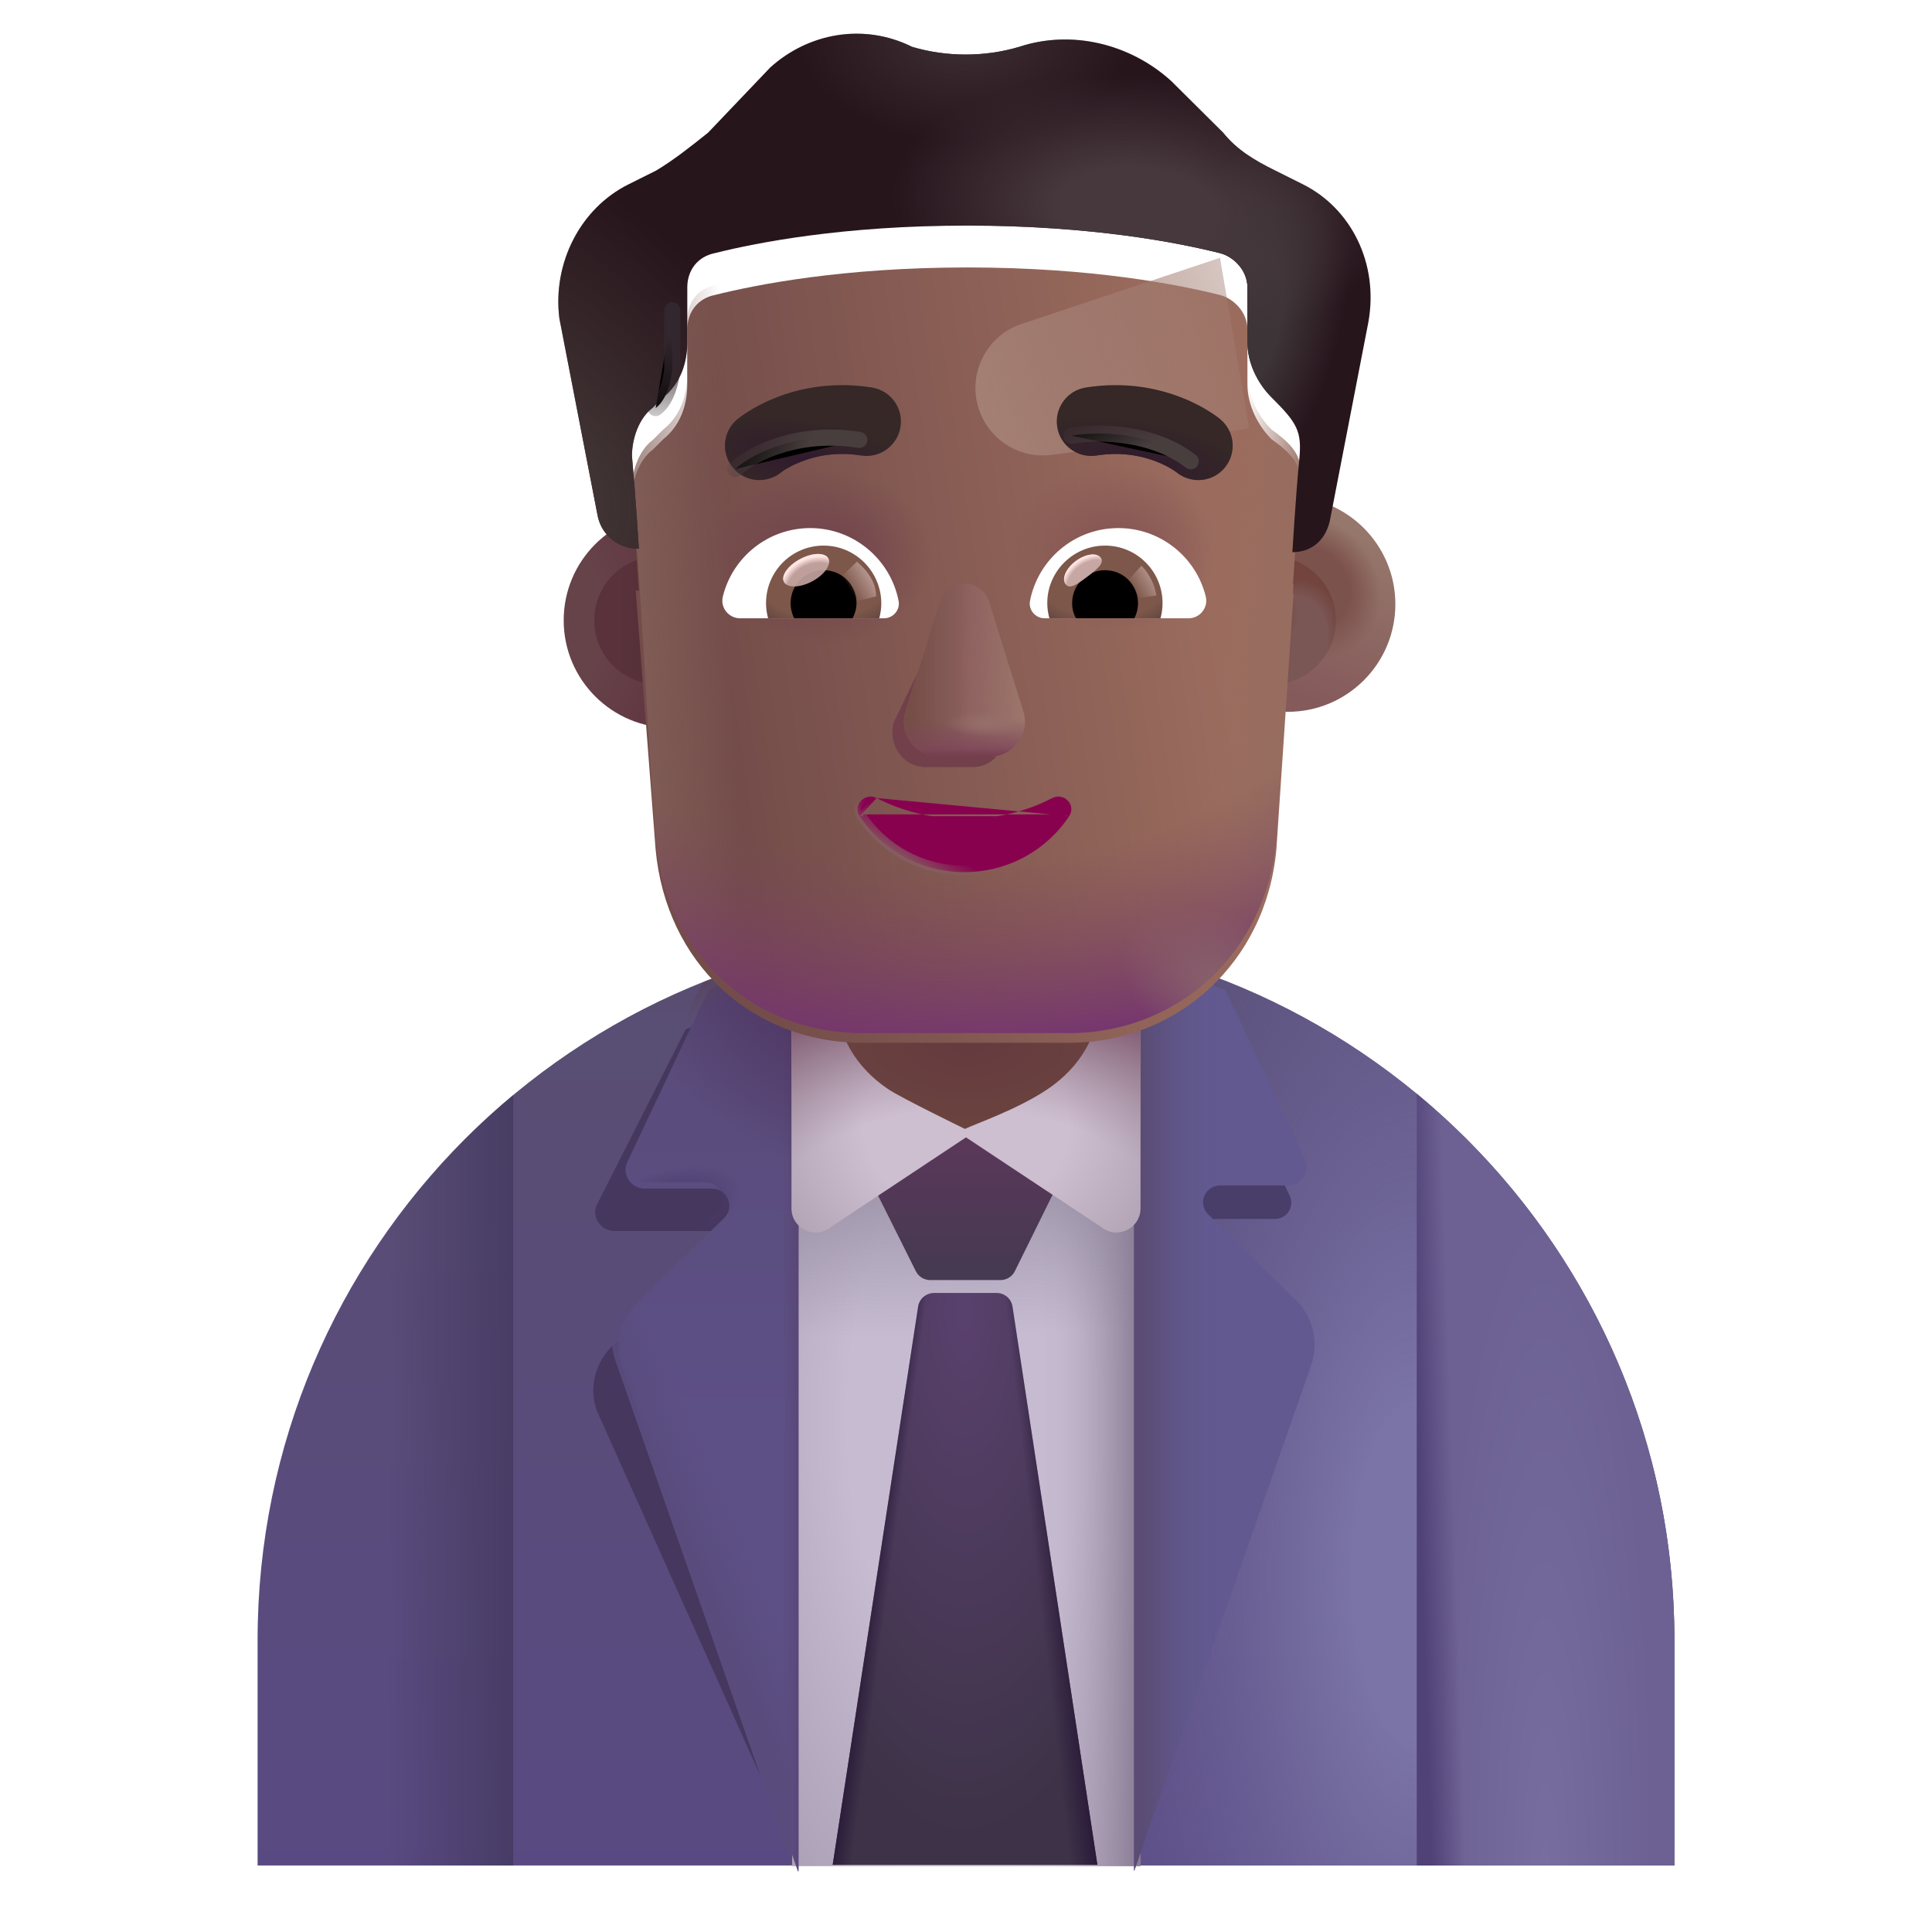 <svg viewBox="1 1 30 30" xmlns="http://www.w3.org/2000/svg">
<path d="M16 15.467C9.92 15.467 5 20.387 5 26.467V29.967H27V26.467C27 20.397 22.07 15.467 16 15.467Z" fill="url(#paint0_linear_4002_2098)"/>
<path d="M16 15.467C9.92 15.467 5 20.387 5 26.467V29.967H27V26.467C27 20.397 22.07 15.467 16 15.467Z" fill="url(#paint1_radial_4002_2098)"/>
<g filter="url(#filter0_f_4002_2098)">
<path d="M13.419 16.816C12.906 16.816 12.123 16.787 11.649 16.982L10.269 19.706C10.179 19.896 10.329 20.116 10.539 20.116H12.089C12.329 20.116 12.439 20.406 12.279 20.566L10.499 21.909C10.239 22.169 10.139 22.559 10.269 22.909L13.181 29.409L14.768 28.293L13.429 16.816H13.419Z" fill="#46375F"/>
</g>
<g filter="url(#filter1_f_4002_2098)">
<path d="M20.904 21.148L19.715 20.32C19.567 20.172 19.672 19.927 19.881 19.927H20.8C20.983 19.927 21.106 19.735 21.027 19.569L19.951 17.278C19.742 17.191 19.523 17.112 19.305 17.042H18.71V28.904L21.114 22.032C21.219 21.717 21.14 21.376 20.904 21.148Z" fill="#493E6A"/>
</g>
<path d="M18.71 16.087H13.29V29.977H18.71V16.087Z" fill="url(#paint2_radial_4002_2098)"/>
<path d="M18.71 16.087H13.29V29.977H18.71V16.087Z" fill="url(#paint3_linear_4002_2098)"/>
<path d="M18.71 16.087H13.29V29.977H18.71V16.087Z" fill="url(#paint4_linear_4002_2098)"/>
<path d="M23 17.985V29.967H27V26.467C27 23.055 25.442 20.003 23 17.985Z" fill="url(#paint5_radial_4002_2098)"/>
<path d="M23 17.985V29.967H27V26.467C27 23.055 25.442 20.003 23 17.985Z" fill="url(#paint6_linear_4002_2098)"/>
<g filter="url(#filter2_i_4002_2098)">
<path d="M13.29 16.057H12.44C12.26 16.117 12.08 16.187 11.91 16.257L10.64 18.947C10.55 19.137 10.7 19.357 10.91 19.357H11.96C12.2 19.357 12.31 19.647 12.15 19.807L10.79 21.137C10.53 21.397 10.43 21.787 10.56 22.137L13.29 29.957H13.3V16.057H13.29Z" fill="url(#paint7_linear_4002_2098)"/>
<path d="M13.29 16.057H12.44C12.26 16.117 12.08 16.187 11.91 16.257L10.64 18.947C10.55 19.137 10.7 19.357 10.91 19.357H11.96C12.2 19.357 12.31 19.647 12.15 19.807L10.79 21.137C10.53 21.397 10.43 21.787 10.56 22.137L13.29 29.957H13.3V16.057H13.29Z" fill="url(#paint8_linear_4002_2098)"/>
<path d="M13.29 16.057H12.44C12.26 16.117 12.08 16.187 11.91 16.257L10.64 18.947C10.55 19.137 10.7 19.357 10.91 19.357H11.96C12.2 19.357 12.31 19.647 12.15 19.807L10.79 21.137C10.53 21.397 10.43 21.787 10.56 22.137L13.29 29.957H13.3V16.057H13.29Z" fill="url(#paint9_radial_4002_2098)"/>
</g>
<path d="M13.29 16.057H12.44C12.26 16.117 12.08 16.187 11.91 16.257L10.64 18.947C10.55 19.137 10.7 19.357 10.91 19.357H11.96C12.2 19.357 12.31 19.647 12.15 19.807L10.79 21.137C10.53 21.397 10.43 21.787 10.56 22.137L13.29 29.957H13.3V16.057H13.29Z" fill="url(#paint10_linear_4002_2098)"/>
<path d="M13.29 16.057H12.44C12.26 16.117 12.08 16.187 11.91 16.257L10.64 18.947C10.55 19.137 10.7 19.357 10.91 19.357H11.96C12.2 19.357 12.31 19.647 12.15 19.807L10.79 21.137C10.53 21.397 10.43 21.787 10.56 22.137L13.29 29.957H13.3V16.057H13.29Z" fill="url(#paint11_radial_4002_2098)"/>
<path d="M13.29 16.057H12.44C12.26 16.117 12.08 16.187 11.91 16.257L10.64 18.947C10.55 19.137 10.7 19.357 10.91 19.357H11.96C12.2 19.357 12.31 19.647 12.15 19.807L10.79 21.137C10.53 21.397 10.43 21.787 10.56 22.137L13.29 29.957H13.3V16.057H13.29Z" fill="url(#paint12_linear_4002_2098)"/>
<g filter="url(#filter3_ii_4002_2098)">
<path d="M16.012 18.294L14.656 19.569C14.608 19.615 14.595 19.686 14.625 19.746L15.221 20.939C15.263 21.024 15.35 21.077 15.445 21.077H16.535C16.63 21.077 16.717 21.023 16.759 20.938L17.358 19.725C17.387 19.666 17.375 19.596 17.327 19.55L16.012 18.294Z" fill="url(#paint13_linear_4002_2098)"/>
</g>
<g filter="url(#filter4_i_4002_2098)">
<path d="M21.22 21.087L19.86 19.757C19.69 19.587 19.81 19.307 20.05 19.307H21.1C21.31 19.307 21.45 19.087 21.36 18.897L20.13 16.277C19.89 16.177 19.64 16.087 19.39 16.007H18.71V29.957L21.46 22.097C21.58 21.737 21.49 21.347 21.22 21.087Z" fill="#615990"/>
<path d="M21.22 21.087L19.86 19.757C19.69 19.587 19.81 19.307 20.05 19.307H21.1C21.31 19.307 21.45 19.087 21.36 18.897L20.13 16.277C19.89 16.177 19.64 16.087 19.39 16.007H18.71V29.957L21.46 22.097C21.58 21.737 21.49 21.347 21.22 21.087Z" fill="url(#paint14_linear_4002_2098)"/>
</g>
<path d="M16 15.024H13.29V19.764C13.29 20.074 13.65 20.254 13.9 20.054L16 18.661L18.1 20.054C18.35 20.254 18.71 20.074 18.71 19.764V15.024H16Z" fill="url(#paint15_radial_4002_2098)"/>
<path d="M16 15.024H13.29V19.764C13.29 20.074 13.65 20.254 13.9 20.054L16 18.661L18.1 20.054C18.35 20.254 18.71 20.074 18.71 19.764V15.024H16Z" fill="url(#paint16_radial_4002_2098)"/>
<path d="M7.032 29.967H8.97V18.003C7.187 19.485 5.881 21.52 5.314 23.846C5.11 24.689 5.005 25.571 5.01 26.477L5.03 29.967H7.032Z" fill="url(#paint17_linear_4002_2098)"/>
<path d="M15.505 21.077C15.381 21.077 15.276 21.167 15.257 21.289L13.93 29.957H18.04L16.722 21.29C16.704 21.167 16.599 21.077 16.475 21.077H15.505Z" fill="url(#paint18_radial_4002_2098)"/>
<path d="M15.505 21.077C15.381 21.077 15.276 21.167 15.257 21.289L13.93 29.957H18.04L16.722 21.29C16.704 21.167 16.599 21.077 16.475 21.077H15.505Z" fill="url(#paint19_linear_4002_2098)"/>
<path d="M15.505 21.077C15.381 21.077 15.276 21.167 15.257 21.289L13.93 29.957H18.04L16.722 21.29C16.704 21.167 16.599 21.077 16.475 21.077H15.505Z" fill="url(#paint20_linear_4002_2098)"/>
<path d="M14.045 16.857C14.066 17.07 14.25 17.548 14.791 17.912C15.005 18.055 16.004 18.54 15.984 18.53C16.14 18.452 16.791 18.232 17.268 17.912C17.809 17.548 17.993 17.07 18.014 16.857L16.029 15.904L14.045 16.857Z" fill="url(#paint21_radial_4002_2098)"/>
<g filter="url(#filter5_i_4002_2098)">
<circle cx="11.224" cy="10.632" r="1.671" fill="url(#paint22_radial_4002_2098)"/>
</g>
<g filter="url(#filter6_f_4002_2098)">
<circle cx="11.224" cy="10.632" r="0.996" fill="url(#paint23_linear_4002_2098)"/>
</g>
<g filter="url(#filter7_i_4002_2098)">
<circle cx="20.746" cy="10.632" r="1.671" fill="url(#paint24_linear_4002_2098)"/>
<circle cx="20.746" cy="10.632" r="1.671" fill="url(#paint25_radial_4002_2098)"/>
</g>
<g filter="url(#filter8_f_4002_2098)">
<circle cx="20.746" cy="10.632" r="0.996" fill="#7A5654"/>
<circle cx="20.746" cy="10.632" r="0.996" fill="url(#paint26_radial_4002_2098)"/>
<circle cx="20.746" cy="10.632" r="0.996" fill="url(#paint27_radial_4002_2098)"/>
</g>
<g filter="url(#filter9_i_4002_2098)">
<path d="M10.872 10.019C10.888 10.02 10.904 10.021 10.921 10.021C10.921 10.021 10.867 9.167 10.813 8.579C10.813 8.312 10.921 7.992 11.136 7.832L11.297 7.672C11.565 7.458 11.672 7.138 11.672 6.818V5.963C11.672 5.697 11.834 5.483 12.102 5.43C12.746 5.269 14.088 5.003 16.021 5.003C17.954 5.003 19.296 5.269 19.941 5.43C20.155 5.483 20.37 5.697 20.37 5.963V6.818C20.37 7.138 20.531 7.458 20.746 7.672C21.249 8.024 21.217 8.218 21.176 8.633C21.122 9.167 21.068 10.074 21.068 10.074C21.074 10.074 21.08 10.074 21.086 10.074L20.82 14.036C20.66 15.807 19.267 17.042 17.607 17.042H14.393C12.68 17.042 11.341 15.807 11.18 14.036L10.872 10.019Z" fill="url(#paint28_linear_4002_2098)"/>
<path d="M10.872 10.019C10.888 10.02 10.904 10.021 10.921 10.021C10.921 10.021 10.867 9.167 10.813 8.579C10.813 8.312 10.921 7.992 11.136 7.832L11.297 7.672C11.565 7.458 11.672 7.138 11.672 6.818V5.963C11.672 5.697 11.834 5.483 12.102 5.43C12.746 5.269 14.088 5.003 16.021 5.003C17.954 5.003 19.296 5.269 19.941 5.43C20.155 5.483 20.37 5.697 20.37 5.963V6.818C20.37 7.138 20.531 7.458 20.746 7.672C21.249 8.024 21.217 8.218 21.176 8.633C21.122 9.167 21.068 10.074 21.068 10.074C21.074 10.074 21.08 10.074 21.086 10.074L20.82 14.036C20.66 15.807 19.267 17.042 17.607 17.042H14.393C12.68 17.042 11.341 15.807 11.18 14.036L10.872 10.019Z" fill="url(#paint29_radial_4002_2098)"/>
<path d="M10.872 10.019C10.888 10.02 10.904 10.021 10.921 10.021C10.921 10.021 10.867 9.167 10.813 8.579C10.813 8.312 10.921 7.992 11.136 7.832L11.297 7.672C11.565 7.458 11.672 7.138 11.672 6.818V5.963C11.672 5.697 11.834 5.483 12.102 5.43C12.746 5.269 14.088 5.003 16.021 5.003C17.954 5.003 19.296 5.269 19.941 5.43C20.155 5.483 20.37 5.697 20.37 5.963V6.818C20.37 7.138 20.531 7.458 20.746 7.672C21.249 8.024 21.217 8.218 21.176 8.633C21.122 9.167 21.068 10.074 21.068 10.074C21.074 10.074 21.08 10.074 21.086 10.074L20.82 14.036C20.66 15.807 19.267 17.042 17.607 17.042H14.393C12.68 17.042 11.341 15.807 11.18 14.036L10.872 10.019Z" fill="url(#paint30_radial_4002_2098)"/>
</g>
<path d="M10.813 8.579C10.813 8.312 10.921 7.992 11.136 7.832L11.297 7.672C11.565 7.458 11.672 7.138 11.672 6.818V5.963C11.672 5.697 11.834 5.483 12.102 5.43C12.746 5.269 14.088 5.003 16.021 5.003C17.954 5.003 19.296 5.269 19.941 5.43C20.155 5.483 20.37 5.697 20.37 5.963V6.818C20.37 7.138 20.531 7.458 20.746 7.672C21.249 8.024 21.217 8.218 21.176 8.633C21.122 9.167 21.068 10.074 21.068 10.074C21.074 10.074 21.08 10.074 21.086 10.074L20.82 14.036C20.66 15.807 19.267 17.042 17.607 17.042H14.393C12.68 17.042 11.341 15.807 11.18 14.036C11.04 12.218 10.979 10.394 10.813 8.579Z" fill="url(#paint31_linear_4002_2098)"/>
<path d="M10.813 8.579C10.813 8.312 10.921 7.992 11.136 7.832L11.297 7.672C11.565 7.458 11.672 7.138 11.672 6.818V5.963C11.672 5.697 11.834 5.483 12.102 5.43C12.746 5.269 14.088 5.003 16.021 5.003C17.954 5.003 19.296 5.269 19.941 5.43C20.155 5.483 20.37 5.697 20.37 5.963V6.818C20.37 7.138 20.531 7.458 20.746 7.672C21.249 8.024 21.217 8.218 21.176 8.633C21.122 9.167 21.068 10.074 21.068 10.074C21.074 10.074 21.08 10.074 21.086 10.074L20.82 14.036C20.66 15.807 19.267 17.042 17.607 17.042H14.393C12.68 17.042 11.341 15.807 11.18 14.036C11.04 12.218 10.979 10.394 10.813 8.579Z" fill="url(#paint32_linear_4002_2098)"/>
<path d="M10.813 8.579C10.813 8.312 10.921 7.992 11.136 7.832L11.297 7.672C11.565 7.458 11.672 7.138 11.672 6.818V5.963C11.672 5.697 11.834 5.483 12.102 5.43C12.746 5.269 14.088 5.003 16.021 5.003C17.954 5.003 19.296 5.269 19.941 5.43C20.155 5.483 20.37 5.697 20.37 5.963V6.818C20.37 7.138 20.531 7.458 20.746 7.672C21.249 8.024 21.217 8.218 21.176 8.633C21.122 9.167 21.068 10.074 21.068 10.074C21.074 10.074 21.08 10.074 21.086 10.074L20.82 14.036C20.66 15.807 19.267 17.042 17.607 17.042H14.393C12.68 17.042 11.341 15.807 11.18 14.036C11.04 12.218 10.979 10.394 10.813 8.579Z" fill="url(#paint33_radial_4002_2098)"/>
<path d="M10.813 8.579C10.813 8.312 10.921 7.992 11.136 7.832L11.297 7.672C11.565 7.458 11.672 7.138 11.672 6.818V5.963C11.672 5.697 11.834 5.483 12.102 5.43C12.746 5.269 14.088 5.003 16.021 5.003C17.954 5.003 19.296 5.269 19.941 5.43C20.155 5.483 20.37 5.697 20.37 5.963V6.818C20.37 7.138 20.531 7.458 20.746 7.672C21.249 8.024 21.217 8.218 21.176 8.633C21.122 9.167 21.068 10.074 21.068 10.074C21.074 10.074 21.08 10.074 21.086 10.074L20.82 14.036C20.66 15.807 19.267 17.042 17.607 17.042H14.393C12.68 17.042 11.341 15.807 11.18 14.036C11.04 12.218 10.979 10.394 10.813 8.579Z" fill="url(#paint34_radial_4002_2098)"/>
<g filter="url(#filter10_f_4002_2098)">
<path d="M19.944 5.003L16.863 6.03C16.339 6.204 16.04 6.757 16.181 7.291C16.316 7.802 16.81 8.133 17.334 8.063L20.396 7.653L19.944 5.003Z" fill="url(#paint35_linear_4002_2098)"/>
</g>
<g filter="url(#filter11_i_4002_2098)">
<path d="M20.8 4.148L21.229 4.362C21.981 4.736 22.41 5.59 22.249 6.497L21.659 9.54C21.606 9.855 21.398 10.066 21.086 10.074C21.08 10.074 21.074 10.074 21.068 10.074C21.068 10.074 21.122 9.167 21.175 8.633C21.219 8.199 21.143 8.067 20.746 7.672C20.531 7.458 20.37 7.138 20.37 6.818V5.963C20.37 5.697 20.155 5.483 19.941 5.43C19.296 5.269 17.954 5.003 16.021 5.003C14.088 5.003 12.746 5.269 12.102 5.43C11.833 5.483 11.672 5.697 11.672 5.963V6.818C11.672 7.138 11.565 7.458 11.296 7.672L11.135 7.832C10.921 7.992 10.813 8.312 10.813 8.579C10.867 9.167 10.921 10.021 10.921 10.021C10.904 10.021 10.888 10.02 10.871 10.019C10.572 9.999 10.327 9.791 10.276 9.487L9.686 6.444C9.578 5.59 10.008 4.736 10.76 4.362L11.189 4.148C11.457 3.988 11.726 3.775 11.994 3.561L12.961 2.547C13.552 2.013 14.411 1.853 15.162 2.227C15.699 2.387 16.29 2.387 16.827 2.227C17.632 1.96 18.545 2.173 19.189 2.76L19.994 3.561C20.209 3.828 20.477 3.988 20.8 4.148Z" fill="#27151C"/>
<path d="M20.8 4.148L21.229 4.362C21.981 4.736 22.41 5.59 22.249 6.497L21.659 9.54C21.606 9.855 21.398 10.066 21.086 10.074C21.08 10.074 21.074 10.074 21.068 10.074C21.068 10.074 21.122 9.167 21.175 8.633C21.219 8.199 21.143 8.067 20.746 7.672C20.531 7.458 20.37 7.138 20.37 6.818V5.963C20.37 5.697 20.155 5.483 19.941 5.43C19.296 5.269 17.954 5.003 16.021 5.003C14.088 5.003 12.746 5.269 12.102 5.43C11.833 5.483 11.672 5.697 11.672 5.963V6.818C11.672 7.138 11.565 7.458 11.296 7.672L11.135 7.832C10.921 7.992 10.813 8.312 10.813 8.579C10.867 9.167 10.921 10.021 10.921 10.021C10.904 10.021 10.888 10.02 10.871 10.019C10.572 9.999 10.327 9.791 10.276 9.487L9.686 6.444C9.578 5.59 10.008 4.736 10.76 4.362L11.189 4.148C11.457 3.988 11.726 3.775 11.994 3.561L12.961 2.547C13.552 2.013 14.411 1.853 15.162 2.227C15.699 2.387 16.29 2.387 16.827 2.227C17.632 1.96 18.545 2.173 19.189 2.76L19.994 3.561C20.209 3.828 20.477 3.988 20.8 4.148Z" fill="url(#paint36_radial_4002_2098)"/>
<path d="M20.8 4.148L21.229 4.362C21.981 4.736 22.41 5.59 22.249 6.497L21.659 9.54C21.606 9.855 21.398 10.066 21.086 10.074C21.08 10.074 21.074 10.074 21.068 10.074C21.068 10.074 21.122 9.167 21.175 8.633C21.219 8.199 21.143 8.067 20.746 7.672C20.531 7.458 20.37 7.138 20.37 6.818V5.963C20.37 5.697 20.155 5.483 19.941 5.43C19.296 5.269 17.954 5.003 16.021 5.003C14.088 5.003 12.746 5.269 12.102 5.43C11.833 5.483 11.672 5.697 11.672 5.963V6.818C11.672 7.138 11.565 7.458 11.296 7.672L11.135 7.832C10.921 7.992 10.813 8.312 10.813 8.579C10.867 9.167 10.921 10.021 10.921 10.021C10.904 10.021 10.888 10.02 10.871 10.019C10.572 9.999 10.327 9.791 10.276 9.487L9.686 6.444C9.578 5.59 10.008 4.736 10.76 4.362L11.189 4.148C11.457 3.988 11.726 3.775 11.994 3.561L12.961 2.547C13.552 2.013 14.411 1.853 15.162 2.227C15.699 2.387 16.29 2.387 16.827 2.227C17.632 1.96 18.545 2.173 19.189 2.76L19.994 3.561C20.209 3.828 20.477 3.988 20.8 4.148Z" fill="url(#paint37_radial_4002_2098)"/>
<path d="M20.8 4.148L21.229 4.362C21.981 4.736 22.41 5.59 22.249 6.497L21.659 9.54C21.606 9.855 21.398 10.066 21.086 10.074C21.08 10.074 21.074 10.074 21.068 10.074C21.068 10.074 21.122 9.167 21.175 8.633C21.219 8.199 21.143 8.067 20.746 7.672C20.531 7.458 20.37 7.138 20.37 6.818V5.963C20.37 5.697 20.155 5.483 19.941 5.43C19.296 5.269 17.954 5.003 16.021 5.003C14.088 5.003 12.746 5.269 12.102 5.43C11.833 5.483 11.672 5.697 11.672 5.963V6.818C11.672 7.138 11.565 7.458 11.296 7.672L11.135 7.832C10.921 7.992 10.813 8.312 10.813 8.579C10.867 9.167 10.921 10.021 10.921 10.021C10.904 10.021 10.888 10.02 10.871 10.019C10.572 9.999 10.327 9.791 10.276 9.487L9.686 6.444C9.578 5.59 10.008 4.736 10.76 4.362L11.189 4.148C11.457 3.988 11.726 3.775 11.994 3.561L12.961 2.547C13.552 2.013 14.411 1.853 15.162 2.227C15.699 2.387 16.29 2.387 16.827 2.227C17.632 1.96 18.545 2.173 19.189 2.76L19.994 3.561C20.209 3.828 20.477 3.988 20.8 4.148Z" fill="url(#paint38_radial_4002_2098)"/>
<path d="M20.8 4.148L21.229 4.362C21.981 4.736 22.41 5.59 22.249 6.497L21.659 9.54C21.606 9.855 21.398 10.066 21.086 10.074C21.08 10.074 21.074 10.074 21.068 10.074C21.068 10.074 21.122 9.167 21.175 8.633C21.219 8.199 21.143 8.067 20.746 7.672C20.531 7.458 20.37 7.138 20.37 6.818V5.963C20.37 5.697 20.155 5.483 19.941 5.43C19.296 5.269 17.954 5.003 16.021 5.003C14.088 5.003 12.746 5.269 12.102 5.43C11.833 5.483 11.672 5.697 11.672 5.963V6.818C11.672 7.138 11.565 7.458 11.296 7.672L11.135 7.832C10.921 7.992 10.813 8.312 10.813 8.579C10.867 9.167 10.921 10.021 10.921 10.021C10.904 10.021 10.888 10.02 10.871 10.019C10.572 9.999 10.327 9.791 10.276 9.487L9.686 6.444C9.578 5.59 10.008 4.736 10.76 4.362L11.189 4.148C11.457 3.988 11.726 3.775 11.994 3.561L12.961 2.547C13.552 2.013 14.411 1.853 15.162 2.227C15.699 2.387 16.29 2.387 16.827 2.227C17.632 1.96 18.545 2.173 19.189 2.76L19.994 3.561C20.209 3.828 20.477 3.988 20.8 4.148Z" fill="url(#paint39_radial_4002_2098)"/>
</g>
<g filter="url(#filter12_f_4002_2098)">
<path d="M15.701 10.51L14.88 12.211C14.778 12.561 15.022 12.911 15.368 12.911H16.106C16.452 12.911 16.696 12.556 16.595 12.211L16.096 10.51C15.989 10.133 15.813 10.133 15.701 10.51Z" fill="#71404A"/>
</g>
<g filter="url(#filter13_f_4002_2098)">
<path d="M15.594 10.347L15.062 12.048C14.953 12.398 15.214 12.748 15.583 12.748H16.37C16.739 12.748 16.999 12.393 16.891 12.048L16.359 10.347C16.245 9.97 15.713 9.97 15.594 10.347Z" fill="#8C5F5E"/>
<path d="M15.594 10.347L15.062 12.048C14.953 12.398 15.214 12.748 15.583 12.748H16.37C16.739 12.748 16.999 12.393 16.891 12.048L16.359 10.347C16.245 9.97 15.713 9.97 15.594 10.347Z" fill="url(#paint40_linear_4002_2098)"/>
<path d="M15.594 10.347L15.062 12.048C14.953 12.398 15.214 12.748 15.583 12.748H16.37C16.739 12.748 16.999 12.393 16.891 12.048L16.359 10.347C16.245 9.97 15.713 9.97 15.594 10.347Z" fill="url(#paint41_linear_4002_2098)"/>
<path d="M15.594 10.347L15.062 12.048C14.953 12.398 15.214 12.748 15.583 12.748H16.37C16.739 12.748 16.999 12.393 16.891 12.048L16.359 10.347C16.245 9.97 15.713 9.97 15.594 10.347Z" fill="url(#paint42_linear_4002_2098)"/>
<path d="M15.594 10.347L15.062 12.048C14.953 12.398 15.214 12.748 15.583 12.748H16.37C16.739 12.748 16.999 12.393 16.891 12.048L16.359 10.347C16.245 9.97 15.713 9.97 15.594 10.347Z" fill="url(#paint43_radial_4002_2098)"/>
</g>
<path d="M15.594 10.347L15.062 12.048C14.953 12.398 15.214 12.748 15.583 12.748H16.37C16.739 12.748 16.999 12.393 16.891 12.048L16.359 10.347C16.245 9.97 15.713 9.97 15.594 10.347Z" fill="url(#paint44_linear_4002_2098)"/>
<path d="M14.613 13.392L14.613 13.392C15.007 13.598 15.476 13.715 15.976 13.715C16.481 13.715 16.946 13.598 17.34 13.392L17.34 13.392L17.34 13.392C17.43 13.346 17.525 13.373 17.581 13.432C17.639 13.491 17.66 13.587 17.602 13.673M14.613 13.392L17.561 13.646M14.613 13.392L14.612 13.392C14.522 13.346 14.427 13.375 14.371 13.434C14.314 13.493 14.292 13.589 14.35 13.674M14.613 13.392L14.392 13.646M17.602 13.673C17.602 13.673 17.602 13.673 17.602 13.674L17.561 13.646M17.602 13.673C17.602 13.673 17.602 13.673 17.602 13.673L17.561 13.646M17.602 13.673C17.258 14.195 16.659 14.542 15.976 14.542C15.294 14.542 14.694 14.195 14.35 13.674M17.561 13.646C17.226 14.154 16.642 14.492 15.976 14.492C15.311 14.492 14.727 14.154 14.392 13.646M14.35 13.674C14.35 13.674 14.351 13.674 14.351 13.674L14.392 13.646M14.35 13.674C14.35 13.674 14.35 13.673 14.35 13.673L14.392 13.646" fill="#88014F" stroke="url(#paint45_linear_4002_2098)" stroke-width="0.1"/>
<g filter="url(#filter14_i_4002_2098)">
<path d="M19.699 7.91L19.698 7.909L19.696 7.907L19.692 7.904L19.68 7.894C19.67 7.887 19.658 7.878 19.644 7.867C19.614 7.845 19.575 7.818 19.525 7.787C19.425 7.724 19.284 7.646 19.105 7.576C18.745 7.433 18.232 7.319 17.61 7.417C17.319 7.463 17.12 7.737 17.166 8.028C17.212 8.32 17.486 8.519 17.777 8.473C18.175 8.41 18.494 8.483 18.712 8.569C18.821 8.612 18.905 8.659 18.958 8.692C18.984 8.708 19.002 8.721 19.012 8.729C19.017 8.732 19.019 8.734 19.02 8.735C19.247 8.919 19.581 8.888 19.768 8.663C19.957 8.436 19.926 8.099 19.699 7.91Z" fill="#352827"/>
<path d="M19.699 7.91L19.698 7.909L19.696 7.907L19.692 7.904L19.68 7.894C19.67 7.887 19.658 7.878 19.644 7.867C19.614 7.845 19.575 7.818 19.525 7.787C19.425 7.724 19.284 7.646 19.105 7.576C18.745 7.433 18.232 7.319 17.61 7.417C17.319 7.463 17.12 7.737 17.166 8.028C17.212 8.32 17.486 8.519 17.777 8.473C18.175 8.41 18.494 8.483 18.712 8.569C18.821 8.612 18.905 8.659 18.958 8.692C18.984 8.708 19.002 8.721 19.012 8.729C19.017 8.732 19.019 8.734 19.02 8.735C19.247 8.919 19.581 8.888 19.768 8.663C19.957 8.436 19.926 8.099 19.699 7.91Z" fill="url(#paint46_radial_4002_2098)"/>
</g>
<g filter="url(#filter15_i_4002_2098)">
<path d="M12.199 7.91L12.2 7.91L12.201 7.909L12.203 7.907L12.207 7.904L12.219 7.894C12.228 7.887 12.24 7.878 12.255 7.867C12.284 7.845 12.324 7.818 12.374 7.787C12.474 7.724 12.615 7.646 12.794 7.576C13.153 7.433 13.667 7.319 14.288 7.417C14.58 7.463 14.779 7.737 14.733 8.028C14.687 8.32 14.413 8.519 14.122 8.473C13.723 8.41 13.405 8.483 13.187 8.569C13.077 8.612 12.994 8.659 12.941 8.692C12.915 8.708 12.896 8.721 12.886 8.729C12.882 8.732 12.88 8.734 12.879 8.735C12.652 8.919 12.318 8.888 12.131 8.663C11.942 8.436 11.972 8.099 12.199 7.91Z" fill="#352827"/>
<path d="M12.199 7.91L12.2 7.91L12.201 7.909L12.203 7.907L12.207 7.904L12.219 7.894C12.228 7.887 12.24 7.878 12.255 7.867C12.284 7.845 12.324 7.818 12.374 7.787C12.474 7.724 12.615 7.646 12.794 7.576C13.153 7.433 13.667 7.319 14.288 7.417C14.58 7.463 14.779 7.737 14.733 8.028C14.687 8.32 14.413 8.519 14.122 8.473C13.723 8.41 13.405 8.483 13.187 8.569C13.077 8.612 12.994 8.659 12.941 8.692C12.915 8.708 12.896 8.721 12.886 8.729C12.882 8.732 12.88 8.734 12.879 8.735C12.652 8.919 12.318 8.888 12.131 8.663C11.942 8.436 11.972 8.099 12.199 7.91Z" fill="url(#paint47_radial_4002_2098)"/>
</g>
<path d="M18.366 9.2C19.02 9.2 19.572 9.651 19.722 10.26C19.767 10.434 19.633 10.601 19.454 10.601H17.221C17.079 10.601 16.966 10.471 16.994 10.329C17.12 9.687 17.684 9.2 18.366 9.2Z" fill="white"/>
<path d="M18.159 9.472C18.654 9.472 19.052 9.874 19.052 10.365C19.052 10.447 19.04 10.528 19.02 10.601H17.295C17.274 10.524 17.262 10.447 17.262 10.365C17.262 9.874 17.664 9.472 18.159 9.472Z" fill="url(#paint48_radial_4002_2098)"/>
<path d="M17.648 10.365C17.648 10.081 17.875 9.854 18.159 9.854C18.443 9.854 18.671 10.081 18.671 10.365C18.671 10.451 18.65 10.532 18.614 10.601H17.709C17.668 10.532 17.648 10.451 17.648 10.365Z" fill="black"/>
<g filter="url(#filter16_f_4002_2098)">
<path d="M18.093 9.661C18.157 9.746 18.024 9.85 17.873 9.963C17.722 10.076 17.61 10.156 17.546 10.071C17.482 9.985 17.553 9.825 17.704 9.712C17.856 9.599 18.03 9.576 18.093 9.661Z" fill="#C7A7A3"/>
<path d="M18.093 9.661C18.157 9.746 18.024 9.85 17.873 9.963C17.722 10.076 17.61 10.156 17.546 10.071C17.482 9.985 17.553 9.825 17.704 9.712C17.856 9.599 18.03 9.576 18.093 9.661Z" fill="url(#paint49_radial_4002_2098)"/>
</g>
<g filter="url(#filter17_f_4002_2098)">
<path d="M18.955 10.248C18.922 10.017 18.787 9.843 18.723 9.785L18.463 10.07L18.581 10.299L18.955 10.248Z" fill="url(#paint50_linear_4002_2098)"/>
</g>
<path d="M13.581 9.2C12.927 9.2 12.375 9.651 12.225 10.26C12.18 10.434 12.314 10.601 12.493 10.601H14.726C14.868 10.601 14.982 10.471 14.953 10.329C14.827 9.687 14.259 9.2 13.581 9.2Z" fill="white"/>
<path d="M13.788 9.472C13.293 9.472 12.895 9.874 12.895 10.365C12.895 10.447 12.907 10.528 12.927 10.601H14.653C14.673 10.524 14.685 10.447 14.685 10.365C14.681 9.874 14.283 9.472 13.788 9.472Z" fill="url(#paint51_radial_4002_2098)"/>
<path d="M14.3 10.365C14.3 10.081 14.072 9.854 13.788 9.854C13.504 9.854 13.277 10.081 13.277 10.365C13.277 10.451 13.297 10.532 13.333 10.601H14.239C14.275 10.532 14.3 10.451 14.3 10.365Z" fill="black"/>
<g filter="url(#filter18_f_4002_2098)">
<path d="M14.604 10.261C14.604 9.972 14.369 9.779 14.306 9.721L14.017 10L14.195 10.362L14.604 10.261Z" fill="url(#paint52_linear_4002_2098)"/>
</g>
<g filter="url(#filter19_f_4002_2098)">
<ellipse cx="13.518" cy="9.854" rx="0.39" ry="0.197" transform="rotate(-27.914 13.518 9.854)" fill="#C7A7A3" fill-opacity="0.9"/>
<ellipse cx="13.518" cy="9.854" rx="0.39" ry="0.197" transform="rotate(-27.914 13.518 9.854)" fill="url(#paint53_radial_4002_2098)"/>
</g>
<g filter="url(#filter20_f_4002_2098)">
<path d="M17.638 7.765C18.069 7.69 18.908 7.711 19.49 8.163" stroke="url(#paint54_linear_4002_2098)" stroke-width="0.25" stroke-linecap="round"/>
</g>
<g filter="url(#filter21_f_4002_2098)">
<path d="M12.414 8.284C12.742 7.995 13.457 7.69 14.343 7.831" stroke="url(#paint55_linear_4002_2098)" stroke-width="0.25" stroke-linecap="round"/>
</g>
<g filter="url(#filter22_f_4002_2098)">
<path d="M11.439 5.817V6.715C11.431 6.864 11.369 7.196 11.181 7.337" stroke="url(#paint56_linear_4002_2098)" stroke-width="0.25" stroke-linecap="round"/>
</g>
<defs>
<filter id="filter0_f_4002_2098" x="9.212" y="15.814" width="6.556" height="14.595" filterUnits="userSpaceOnUse" color-interpolation-filters="sRGB">
<feFlood flood-opacity="0" result="BackgroundImageFix"/>
<feBlend mode="normal" in="SourceGraphic" in2="BackgroundImageFix" result="shape"/>
<feGaussianBlur stdDeviation="0.5" result="effect1_foregroundBlur_4002_2098"/>
</filter>
<filter id="filter1_f_4002_2098" x="17.96" y="16.292" width="3.95" height="13.362" filterUnits="userSpaceOnUse" color-interpolation-filters="sRGB">
<feFlood flood-opacity="0" result="BackgroundImageFix"/>
<feBlend mode="normal" in="SourceGraphic" in2="BackgroundImageFix" result="shape"/>
<feGaussianBlur stdDeviation="0.375" result="effect1_foregroundBlur_4002_2098"/>
</filter>
<filter id="filter2_i_4002_2098" x="10.503" y="16.057" width="2.897" height="14" filterUnits="userSpaceOnUse" color-interpolation-filters="sRGB">
<feFlood flood-opacity="0" result="BackgroundImageFix"/>
<feBlend mode="normal" in="SourceGraphic" in2="BackgroundImageFix" result="shape"/>
<feColorMatrix in="SourceAlpha" type="matrix" values="0 0 0 0 0 0 0 0 0 0 0 0 0 0 0 0 0 0 127 0" result="hardAlpha"/>
<feOffset dx="0.1" dy="0.1"/>
<feGaussianBlur stdDeviation="0.1"/>
<feComposite in2="hardAlpha" operator="arithmetic" k2="-1" k3="1"/>
<feColorMatrix type="matrix" values="0 0 0 0 0.404 0 0 0 0 0.369 0 0 0 0 0.494 0 0 0 1 0"/>
<feBlend mode="normal" in2="shape" result="effect1_innerShadow_4002_2098"/>
</filter>
<filter id="filter3_ii_4002_2098" x="14.509" y="18.194" width="2.965" height="2.883" filterUnits="userSpaceOnUse" color-interpolation-filters="sRGB">
<feFlood flood-opacity="0" result="BackgroundImageFix"/>
<feBlend mode="normal" in="SourceGraphic" in2="BackgroundImageFix" result="shape"/>
<feColorMatrix in="SourceAlpha" type="matrix" values="0 0 0 0 0 0 0 0 0 0 0 0 0 0 0 0 0 0 127 0" result="hardAlpha"/>
<feOffset dx="0.1" dy="-0.1"/>
<feGaussianBlur stdDeviation="0.25"/>
<feComposite in2="hardAlpha" operator="arithmetic" k2="-1" k3="1"/>
<feColorMatrix type="matrix" values="0 0 0 0 0.157 0 0 0 0 0.098 0 0 0 0 0.216 0 0 0 1 0"/>
<feBlend mode="normal" in2="shape" result="effect1_innerShadow_4002_2098"/>
<feColorMatrix in="SourceAlpha" type="matrix" values="0 0 0 0 0 0 0 0 0 0 0 0 0 0 0 0 0 0 127 0" result="hardAlpha"/>
<feOffset dx="-0.1" dy="-0.1"/>
<feGaussianBlur stdDeviation="0.25"/>
<feComposite in2="hardAlpha" operator="arithmetic" k2="-1" k3="1"/>
<feColorMatrix type="matrix" values="0 0 0 0 0.157 0 0 0 0 0.098 0 0 0 0 0.216 0 0 0 1 0"/>
<feBlend mode="normal" in2="effect1_innerShadow_4002_2098" result="effect2_innerShadow_4002_2098"/>
</filter>
<filter id="filter4_i_4002_2098" x="18.61" y="16.007" width="2.902" height="14.05" filterUnits="userSpaceOnUse" color-interpolation-filters="sRGB">
<feFlood flood-opacity="0" result="BackgroundImageFix"/>
<feBlend mode="normal" in="SourceGraphic" in2="BackgroundImageFix" result="shape"/>
<feColorMatrix in="SourceAlpha" type="matrix" values="0 0 0 0 0 0 0 0 0 0 0 0 0 0 0 0 0 0 127 0" result="hardAlpha"/>
<feOffset dx="-0.1" dy="0.1"/>
<feGaussianBlur stdDeviation="0.1"/>
<feComposite in2="hardAlpha" operator="arithmetic" k2="-1" k3="1"/>
<feColorMatrix type="matrix" values="0 0 0 0 0.439 0 0 0 0 0.416 0 0 0 0 0.584 0 0 0 1 0"/>
<feBlend mode="normal" in2="shape" result="effect1_innerShadow_4002_2098"/>
</filter>
<filter id="filter5_i_4002_2098" x="9.553" y="8.961" width="3.542" height="3.342" filterUnits="userSpaceOnUse" color-interpolation-filters="sRGB">
<feFlood flood-opacity="0" result="BackgroundImageFix"/>
<feBlend mode="normal" in="SourceGraphic" in2="BackgroundImageFix" result="shape"/>
<feColorMatrix in="SourceAlpha" type="matrix" values="0 0 0 0 0 0 0 0 0 0 0 0 0 0 0 0 0 0 127 0" result="hardAlpha"/>
<feOffset dx="0.2"/>
<feGaussianBlur stdDeviation="0.15"/>
<feComposite in2="hardAlpha" operator="arithmetic" k2="-1" k3="1"/>
<feColorMatrix type="matrix" values="0 0 0 0 0.518 0 0 0 0 0.384 0 0 0 0 0.349 0 0 0 1 0"/>
<feBlend mode="normal" in2="shape" result="effect1_innerShadow_4002_2098"/>
</filter>
<filter id="filter6_f_4002_2098" x="9.728" y="9.136" width="2.992" height="2.992" filterUnits="userSpaceOnUse" color-interpolation-filters="sRGB">
<feFlood flood-opacity="0" result="BackgroundImageFix"/>
<feBlend mode="normal" in="SourceGraphic" in2="BackgroundImageFix" result="shape"/>
<feGaussianBlur stdDeviation="0.25" result="effect1_foregroundBlur_4002_2098"/>
</filter>
<filter id="filter7_i_4002_2098" x="19.075" y="8.711" width="3.592" height="3.592" filterUnits="userSpaceOnUse" color-interpolation-filters="sRGB">
<feFlood flood-opacity="0" result="BackgroundImageFix"/>
<feBlend mode="normal" in="SourceGraphic" in2="BackgroundImageFix" result="shape"/>
<feColorMatrix in="SourceAlpha" type="matrix" values="0 0 0 0 0 0 0 0 0 0 0 0 0 0 0 0 0 0 127 0" result="hardAlpha"/>
<feOffset dx="0.25" dy="-0.25"/>
<feGaussianBlur stdDeviation="0.25"/>
<feComposite in2="hardAlpha" operator="arithmetic" k2="-1" k3="1"/>
<feColorMatrix type="matrix" values="0 0 0 0 0.482 0 0 0 0 0.278 0 0 0 0 0.373 0 0 0 1 0"/>
<feBlend mode="normal" in2="shape" result="effect1_innerShadow_4002_2098"/>
</filter>
<filter id="filter8_f_4002_2098" x="19.25" y="9.136" width="2.992" height="2.992" filterUnits="userSpaceOnUse" color-interpolation-filters="sRGB">
<feFlood flood-opacity="0" result="BackgroundImageFix"/>
<feBlend mode="normal" in="SourceGraphic" in2="BackgroundImageFix" result="shape"/>
<feGaussianBlur stdDeviation="0.25" result="effect1_foregroundBlur_4002_2098"/>
</filter>
<filter id="filter9_i_4002_2098" x="10.813" y="5.003" width="10.383" height="12.189" filterUnits="userSpaceOnUse" color-interpolation-filters="sRGB">
<feFlood flood-opacity="0" result="BackgroundImageFix"/>
<feBlend mode="normal" in="SourceGraphic" in2="BackgroundImageFix" result="shape"/>
<feColorMatrix in="SourceAlpha" type="matrix" values="0 0 0 0 0 0 0 0 0 0 0 0 0 0 0 0 0 0 127 0" result="hardAlpha"/>
<feOffset dy="0.15"/>
<feGaussianBlur stdDeviation="0.125"/>
<feComposite in2="hardAlpha" operator="arithmetic" k2="-1" k3="1"/>
<feColorMatrix type="matrix" values="0 0 0 0 0.255 0 0 0 0 0.137 0 0 0 0 0.114 0 0 0 1 0"/>
<feBlend mode="normal" in2="shape" result="effect1_innerShadow_4002_2098"/>
</filter>
<filter id="filter10_f_4002_2098" x="14.146" y="3.003" width="8.25" height="7.07" filterUnits="userSpaceOnUse" color-interpolation-filters="sRGB">
<feFlood flood-opacity="0" result="BackgroundImageFix"/>
<feBlend mode="normal" in="SourceGraphic" in2="BackgroundImageFix" result="shape"/>
<feGaussianBlur stdDeviation="1" result="effect1_foregroundBlur_4002_2098"/>
</filter>
<filter id="filter11_i_4002_2098" x="9.669" y="1.523" width="12.614" height="8.551" filterUnits="userSpaceOnUse" color-interpolation-filters="sRGB">
<feFlood flood-opacity="0" result="BackgroundImageFix"/>
<feBlend mode="normal" in="SourceGraphic" in2="BackgroundImageFix" result="shape"/>
<feColorMatrix in="SourceAlpha" type="matrix" values="0 0 0 0 0 0 0 0 0 0 0 0 0 0 0 0 0 0 127 0" result="hardAlpha"/>
<feOffset dy="-0.5"/>
<feGaussianBlur stdDeviation="0.375"/>
<feComposite in2="hardAlpha" operator="arithmetic" k2="-1" k3="1"/>
<feColorMatrix type="matrix" values="0 0 0 0 0.039 0 0 0 0 0.008 0 0 0 0 0.02 0 0 0 1 0"/>
<feBlend mode="normal" in2="shape" result="effect1_innerShadow_4002_2098"/>
</filter>
<filter id="filter12_f_4002_2098" x="14.106" y="9.477" width="3.262" height="4.184" filterUnits="userSpaceOnUse" color-interpolation-filters="sRGB">
<feFlood flood-opacity="0" result="BackgroundImageFix"/>
<feBlend mode="normal" in="SourceGraphic" in2="BackgroundImageFix" result="shape"/>
<feGaussianBlur stdDeviation="0.375" result="effect1_foregroundBlur_4002_2098"/>
</filter>
<filter id="filter13_f_4002_2098" x="14.787" y="9.814" width="2.379" height="3.184" filterUnits="userSpaceOnUse" color-interpolation-filters="sRGB">
<feFlood flood-opacity="0" result="BackgroundImageFix"/>
<feBlend mode="normal" in="SourceGraphic" in2="BackgroundImageFix" result="shape"/>
<feGaussianBlur stdDeviation="0.125" result="effect1_foregroundBlur_4002_2098"/>
</filter>
<filter id="filter14_i_4002_2098" x="17.16" y="6.98" width="2.982" height="1.874" filterUnits="userSpaceOnUse" color-interpolation-filters="sRGB">
<feFlood flood-opacity="0" result="BackgroundImageFix"/>
<feBlend mode="normal" in="SourceGraphic" in2="BackgroundImageFix" result="shape"/>
<feColorMatrix in="SourceAlpha" type="matrix" values="0 0 0 0 0 0 0 0 0 0 0 0 0 0 0 0 0 0 127 0" result="hardAlpha"/>
<feOffset dx="0.25" dy="-0.4"/>
<feGaussianBlur stdDeviation="0.3"/>
<feComposite in2="hardAlpha" operator="arithmetic" k2="-1" k3="1"/>
<feColorMatrix type="matrix" values="0 0 0 0 0.157 0 0 0 0 0.078 0 0 0 0 0.11 0 0 0 1 0"/>
<feBlend mode="normal" in2="shape" result="effect1_innerShadow_4002_2098"/>
</filter>
<filter id="filter15_i_4002_2098" x="12.007" y="6.98" width="2.982" height="1.874" filterUnits="userSpaceOnUse" color-interpolation-filters="sRGB">
<feFlood flood-opacity="0" result="BackgroundImageFix"/>
<feBlend mode="normal" in="SourceGraphic" in2="BackgroundImageFix" result="shape"/>
<feColorMatrix in="SourceAlpha" type="matrix" values="0 0 0 0 0 0 0 0 0 0 0 0 0 0 0 0 0 0 127 0" result="hardAlpha"/>
<feOffset dx="0.25" dy="-0.4"/>
<feGaussianBlur stdDeviation="0.3"/>
<feComposite in2="hardAlpha" operator="arithmetic" k2="-1" k3="1"/>
<feColorMatrix type="matrix" values="0 0 0 0 0.157 0 0 0 0 0.078 0 0 0 0 0.11 0 0 0 1 0"/>
<feBlend mode="normal" in2="shape" result="effect1_innerShadow_4002_2098"/>
</filter>
<filter id="filter16_f_4002_2098" x="17.422" y="9.51" width="0.787" height="0.697" filterUnits="userSpaceOnUse" color-interpolation-filters="sRGB">
<feFlood flood-opacity="0" result="BackgroundImageFix"/>
<feBlend mode="normal" in="SourceGraphic" in2="BackgroundImageFix" result="shape"/>
<feGaussianBlur stdDeviation="0.05" result="effect1_foregroundBlur_4002_2098"/>
</filter>
<filter id="filter17_f_4002_2098" x="18.263" y="9.585" width="0.892" height="0.914" filterUnits="userSpaceOnUse" color-interpolation-filters="sRGB">
<feFlood flood-opacity="0" result="BackgroundImageFix"/>
<feBlend mode="normal" in="SourceGraphic" in2="BackgroundImageFix" result="shape"/>
<feGaussianBlur stdDeviation="0.1" result="effect1_foregroundBlur_4002_2098"/>
</filter>
<filter id="filter18_f_4002_2098" x="13.817" y="9.521" width="0.987" height="1.041" filterUnits="userSpaceOnUse" color-interpolation-filters="sRGB">
<feFlood flood-opacity="0" result="BackgroundImageFix"/>
<feBlend mode="normal" in="SourceGraphic" in2="BackgroundImageFix" result="shape"/>
<feGaussianBlur stdDeviation="0.1" result="effect1_foregroundBlur_4002_2098"/>
</filter>
<filter id="filter19_f_4002_2098" x="13.062" y="9.501" width="0.914" height="0.705" filterUnits="userSpaceOnUse" color-interpolation-filters="sRGB">
<feFlood flood-opacity="0" result="BackgroundImageFix"/>
<feBlend mode="normal" in="SourceGraphic" in2="BackgroundImageFix" result="shape"/>
<feGaussianBlur stdDeviation="0.05" result="effect1_foregroundBlur_4002_2098"/>
</filter>
<filter id="filter20_f_4002_2098" x="17.013" y="7.107" width="3.101" height="1.682" filterUnits="userSpaceOnUse" color-interpolation-filters="sRGB">
<feFlood flood-opacity="0" result="BackgroundImageFix"/>
<feBlend mode="normal" in="SourceGraphic" in2="BackgroundImageFix" result="shape"/>
<feGaussianBlur stdDeviation="0.25" result="effect1_foregroundBlur_4002_2098"/>
</filter>
<filter id="filter21_f_4002_2098" x="11.789" y="7.171" width="3.179" height="1.739" filterUnits="userSpaceOnUse" color-interpolation-filters="sRGB">
<feFlood flood-opacity="0" result="BackgroundImageFix"/>
<feBlend mode="normal" in="SourceGraphic" in2="BackgroundImageFix" result="shape"/>
<feGaussianBlur stdDeviation="0.25" result="effect1_foregroundBlur_4002_2098"/>
</filter>
<filter id="filter22_f_4002_2098" x="10.806" y="5.442" width="1.008" height="2.271" filterUnits="userSpaceOnUse" color-interpolation-filters="sRGB">
<feFlood flood-opacity="0" result="BackgroundImageFix"/>
<feBlend mode="normal" in="SourceGraphic" in2="BackgroundImageFix" result="shape"/>
<feGaussianBlur stdDeviation="0.125" result="effect1_foregroundBlur_4002_2098"/>
</filter>
<linearGradient id="paint0_linear_4002_2098" x1="16" y1="16.279" x2="16" y2="31.216" gradientUnits="userSpaceOnUse">
<stop stop-color="#594E72"/>
<stop offset="1" stop-color="#594984"/>
</linearGradient>
<radialGradient id="paint1_radial_4002_2098" cx="0" cy="0" r="1" gradientUnits="userSpaceOnUse" gradientTransform="translate(22.995 25.46) rotate(-90) scale(16.431 6.37)">
<stop offset="0.156" stop-color="#7B74A6"/>
<stop offset="1" stop-color="#5F5490" stop-opacity="0"/>
</radialGradient>
<radialGradient id="paint2_radial_4002_2098" cx="0" cy="0" r="1" gradientUnits="userSpaceOnUse" gradientTransform="translate(16 23.032) rotate(90) scale(10.121 4.597)">
<stop offset="0.397" stop-color="#C6BBD1"/>
<stop offset="1" stop-color="#A89CB3"/>
</radialGradient>
<linearGradient id="paint3_linear_4002_2098" x1="18.903" y1="25.279" x2="17.059" y2="25.279" gradientUnits="userSpaceOnUse">
<stop stop-color="#7A6C85"/>
<stop offset="1" stop-color="#C7BCD2" stop-opacity="0"/>
</linearGradient>
<linearGradient id="paint4_linear_4002_2098" x1="15.591" y1="17.825" x2="15.669" y2="21.716" gradientUnits="userSpaceOnUse">
<stop stop-color="#877F93"/>
<stop offset="1" stop-color="#877F93" stop-opacity="0"/>
</linearGradient>
<radialGradient id="paint5_radial_4002_2098" cx="0" cy="0" r="1" gradientUnits="userSpaceOnUse" gradientTransform="translate(25 29.967) rotate(-90) scale(10.313 1.684)">
<stop stop-color="#776D9F"/>
<stop offset="1" stop-color="#6D6193"/>
</radialGradient>
<linearGradient id="paint6_linear_4002_2098" x1="23" y1="29.454" x2="23.744" y2="29.43" gradientUnits="userSpaceOnUse">
<stop offset="0.276" stop-color="#504176"/>
<stop offset="1" stop-color="#504176" stop-opacity="0"/>
</linearGradient>
<linearGradient id="paint7_linear_4002_2098" x1="11.902" y1="16.057" x2="11.902" y2="29.957" gradientUnits="userSpaceOnUse">
<stop stop-color="#594B78"/>
<stop offset="0.524" stop-color="#5D5087"/>
</linearGradient>
<linearGradient id="paint8_linear_4002_2098" x1="13.671" y1="22.516" x2="13.05" y2="22.516" gradientUnits="userSpaceOnUse">
<stop stop-color="#553A63"/>
<stop offset="1" stop-color="#553A63" stop-opacity="0"/>
</linearGradient>
<radialGradient id="paint9_radial_4002_2098" cx="0" cy="0" r="1" gradientUnits="userSpaceOnUse" gradientTransform="translate(13.716 16.341) rotate(126.18) scale(2.594 3.595)">
<stop stop-color="#4E3360"/>
<stop offset="1" stop-color="#4E3360" stop-opacity="0"/>
</radialGradient>
<linearGradient id="paint10_linear_4002_2098" x1="11.902" y1="25.933" x2="12.839" y2="25.532" gradientUnits="userSpaceOnUse">
<stop offset="0.196" stop-color="#594C7D"/>
<stop offset="1" stop-color="#594C7D" stop-opacity="0"/>
</linearGradient>
<radialGradient id="paint11_radial_4002_2098" cx="0" cy="0" r="1" gradientUnits="userSpaceOnUse" gradientTransform="translate(11.395 19.724) rotate(-15.945) scale(1.138 0.559)">
<stop offset="0.241" stop-color="#4B3B6D"/>
<stop offset="1" stop-color="#4B3B6D" stop-opacity="0"/>
</radialGradient>
<linearGradient id="paint12_linear_4002_2098" x1="12.223" y1="16.057" x2="12.434" y2="16.458" gradientUnits="userSpaceOnUse">
<stop stop-color="#584360"/>
<stop offset="1" stop-color="#584360" stop-opacity="0"/>
</linearGradient>
<linearGradient id="paint13_linear_4002_2098" x1="15.988" y1="18.951" x2="15.988" y2="20.935" gradientUnits="userSpaceOnUse">
<stop offset="0.006" stop-color="#5A3859"/>
<stop offset="1" stop-color="#463952"/>
</linearGradient>
<linearGradient id="paint14_linear_4002_2098" x1="18.71" y1="21.564" x2="20.111" y2="21.564" gradientUnits="userSpaceOnUse">
<stop offset="0.093" stop-color="#5A4C74"/>
<stop offset="1" stop-color="#625A91" stop-opacity="0"/>
</linearGradient>
<radialGradient id="paint15_radial_4002_2098" cx="0" cy="0" r="1" gradientUnits="userSpaceOnUse" gradientTransform="translate(16 18.482) rotate(90) scale(3.75 4.377)">
<stop offset="0.362" stop-color="#CDBED0"/>
<stop offset="1" stop-color="#A093A3"/>
</radialGradient>
<radialGradient id="paint16_radial_4002_2098" cx="0" cy="0" r="1" gradientUnits="userSpaceOnUse" gradientTransform="translate(16 20.979) rotate(-90) scale(5.188 6.815)">
<stop offset="0.533" stop-color="#9D8392" stop-opacity="0"/>
<stop offset="0.876" stop-color="#815A72"/>
</radialGradient>
<linearGradient id="paint17_linear_4002_2098" x1="9.452" y1="23.974" x2="7.02" y2="23.974" gradientUnits="userSpaceOnUse">
<stop stop-color="#43395F"/>
<stop offset="1" stop-color="#43395F" stop-opacity="0"/>
</linearGradient>
<radialGradient id="paint18_radial_4002_2098" cx="0" cy="0" r="1" gradientUnits="userSpaceOnUse" gradientTransform="translate(15.983 21.372) rotate(90) scale(8.812 3.455)">
<stop offset="0.006" stop-color="#59416D"/>
<stop offset="0.94" stop-color="#3D3247"/>
</radialGradient>
<linearGradient id="paint19_linear_4002_2098" x1="14.606" y1="24.837" x2="14.899" y2="24.876" gradientUnits="userSpaceOnUse">
<stop stop-color="#2B1B3A"/>
<stop offset="1" stop-color="#2B1B3A" stop-opacity="0"/>
</linearGradient>
<linearGradient id="paint20_linear_4002_2098" x1="17.411" y1="24.654" x2="17.012" y2="24.7" gradientUnits="userSpaceOnUse">
<stop stop-color="#2B1B3A"/>
<stop offset="1" stop-color="#2B1B3A" stop-opacity="0"/>
</linearGradient>
<radialGradient id="paint21_radial_4002_2098" cx="0" cy="0" r="1" gradientUnits="userSpaceOnUse" gradientTransform="translate(16.029 17.228) rotate(90) scale(1.303 2.716)">
<stop stop-color="#663A3F"/>
<stop offset="1" stop-color="#6A443F"/>
</radialGradient>
<radialGradient id="paint22_radial_4002_2098" cx="0" cy="0" r="1" gradientUnits="userSpaceOnUse" gradientTransform="translate(9.553 10.632) scale(1.757 3.074)">
<stop offset="0.351" stop-color="#664249"/>
<stop offset="1" stop-color="#613641"/>
</radialGradient>
<linearGradient id="paint23_linear_4002_2098" x1="11.224" y1="10.911" x2="10.583" y2="10.911" gradientUnits="userSpaceOnUse">
<stop stop-color="#553038"/>
<stop offset="1" stop-color="#59323C"/>
</linearGradient>
<linearGradient id="paint24_linear_4002_2098" x1="21.834" y1="9.54" x2="21.014" y2="12.078" gradientUnits="userSpaceOnUse">
<stop stop-color="#96776B"/>
<stop offset="1" stop-color="#855A5B"/>
</linearGradient>
<radialGradient id="paint25_radial_4002_2098" cx="0" cy="0" r="1" gradientUnits="userSpaceOnUse" gradientTransform="translate(21.119 10.367) rotate(-36.06) scale(1.024 1.168)">
<stop offset="0.543" stop-color="#7C524C"/>
<stop offset="1" stop-color="#7C524C" stop-opacity="0"/>
</radialGradient>
<radialGradient id="paint26_radial_4002_2098" cx="0" cy="0" r="1" gradientUnits="userSpaceOnUse" gradientTransform="translate(20.705 11.454) rotate(-61.468) scale(1.721 1.007)">
<stop offset="0.755" stop-color="#73443E" stop-opacity="0"/>
<stop offset="0.916" stop-color="#73443E"/>
</radialGradient>
<radialGradient id="paint27_radial_4002_2098" cx="0" cy="0" r="1" gradientUnits="userSpaceOnUse" gradientTransform="translate(20.746 10.632) rotate(44.708) scale(0.365 0.471)">
<stop stop-color="#6C443E"/>
<stop offset="1" stop-color="#6C443E" stop-opacity="0"/>
</radialGradient>
<linearGradient id="paint28_linear_4002_2098" x1="20.016" y1="11.022" x2="12.372" y2="12.161" gradientUnits="userSpaceOnUse">
<stop stop-color="#9B6C5E"/>
<stop offset="1" stop-color="#744D4A"/>
</linearGradient>
<radialGradient id="paint29_radial_4002_2098" cx="0" cy="0" r="1" gradientUnits="userSpaceOnUse" gradientTransform="translate(18.325 9.36) rotate(-90) scale(1.308 1.61)">
<stop stop-color="#855354"/>
<stop offset="1" stop-color="#855354" stop-opacity="0"/>
</radialGradient>
<radialGradient id="paint30_radial_4002_2098" cx="0" cy="0" r="1" gradientUnits="userSpaceOnUse" gradientTransform="translate(13.762 9.494) rotate(-90) scale(1.375 1.71)">
<stop stop-color="#6F414D"/>
<stop offset="1" stop-color="#6F414D" stop-opacity="0"/>
</radialGradient>
<linearGradient id="paint31_linear_4002_2098" x1="10.575" y1="13.721" x2="12.459" y2="13.654" gradientUnits="userSpaceOnUse">
<stop stop-color="#84615A"/>
<stop offset="1" stop-color="#84615A" stop-opacity="0"/>
</linearGradient>
<linearGradient id="paint32_linear_4002_2098" x1="20.845" y1="12.882" x2="19.788" y2="12.781" gradientUnits="userSpaceOnUse">
<stop stop-color="#966D5F"/>
<stop offset="1" stop-color="#966D5F" stop-opacity="0"/>
</linearGradient>
<radialGradient id="paint33_radial_4002_2098" cx="0" cy="0" r="1" gradientUnits="userSpaceOnUse" gradientTransform="translate(15.674 8.856) rotate(90) scale(8.441 11.459)">
<stop offset="0.661" stop-color="#7C475D" stop-opacity="0"/>
<stop offset="1" stop-color="#753470"/>
</radialGradient>
<radialGradient id="paint34_radial_4002_2098" cx="0" cy="0" r="1" gradientUnits="userSpaceOnUse" gradientTransform="translate(20.243 16.555) rotate(-146.07) scale(2.071 1.179)">
<stop stop-color="#8B6A6B"/>
<stop offset="1" stop-color="#8B6A6B" stop-opacity="0"/>
</radialGradient>
<linearGradient id="paint35_linear_4002_2098" x1="15.444" y1="8.035" x2="23.596" y2="5.116" gradientUnits="userSpaceOnUse">
<stop offset="0.109" stop-color="#A47F73"/>
<stop offset="1" stop-color="#A27B71" stop-opacity="0"/>
</linearGradient>
<radialGradient id="paint36_radial_4002_2098" cx="0" cy="0" r="1" gradientUnits="userSpaceOnUse" gradientTransform="translate(20.325 6.522) rotate(-74.899) scale(3.065 1.476)">
<stop offset="0.372" stop-color="#3D3437"/>
<stop offset="1" stop-color="#3D3437" stop-opacity="0"/>
</radialGradient>
<radialGradient id="paint37_radial_4002_2098" cx="0" cy="0" r="1" gradientUnits="userSpaceOnUse" gradientTransform="translate(18.681 4.761) rotate(5.258) scale(3.845 2.067)">
<stop offset="0.32" stop-color="#46383D"/>
<stop offset="1" stop-color="#46383D" stop-opacity="0"/>
</radialGradient>
<radialGradient id="paint38_radial_4002_2098" cx="0" cy="0" r="1" gradientUnits="userSpaceOnUse" gradientTransform="translate(15.976 2.023) rotate(90) scale(1.681 2.603)">
<stop stop-color="#3E3034"/>
<stop offset="1" stop-color="#3E3034" stop-opacity="0"/>
</radialGradient>
<radialGradient id="paint39_radial_4002_2098" cx="0" cy="0" r="1" gradientUnits="userSpaceOnUse" gradientTransform="translate(9.521 8.847) rotate(-36.235) scale(3.815 5.976)">
<stop stop-color="#453938"/>
<stop offset="1" stop-color="#453938" stop-opacity="0"/>
</radialGradient>
<linearGradient id="paint40_linear_4002_2098" x1="15.111" y1="11.682" x2="16.05" y2="11.682" gradientUnits="userSpaceOnUse">
<stop stop-color="#754E46"/>
<stop offset="1" stop-color="#754E46" stop-opacity="0"/>
</linearGradient>
<linearGradient id="paint41_linear_4002_2098" x1="16.916" y1="12.005" x2="15.889" y2="11.99" gradientUnits="userSpaceOnUse">
<stop stop-color="#9D766B"/>
<stop offset="1" stop-color="#9D766B" stop-opacity="0"/>
</linearGradient>
<linearGradient id="paint42_linear_4002_2098" x1="16.171" y1="12.748" x2="16.171" y2="12.174" gradientUnits="userSpaceOnUse">
<stop stop-color="#7C4559"/>
<stop offset="1" stop-color="#7C4559" stop-opacity="0"/>
</linearGradient>
<radialGradient id="paint43_radial_4002_2098" cx="0" cy="0" r="1" gradientUnits="userSpaceOnUse" gradientTransform="translate(16.304 12.24) rotate(90) scale(0.197 0.633)">
<stop stop-color="#976F6A"/>
<stop offset="1" stop-color="#976F6A" stop-opacity="0"/>
</radialGradient>
<linearGradient id="paint44_linear_4002_2098" x1="16.102" y1="12.79" x2="16.102" y2="12.622" gradientUnits="userSpaceOnUse">
<stop stop-color="#743B4A"/>
<stop offset="1" stop-color="#743B4A" stop-opacity="0"/>
</linearGradient>
<linearGradient id="paint45_linear_4002_2098" x1="14.938" y1="14.364" x2="15.374" y2="13.676" gradientUnits="userSpaceOnUse">
<stop stop-color="#865E63"/>
<stop offset="0.663" stop-color="#865E63" stop-opacity="0"/>
</linearGradient>
<radialGradient id="paint46_radial_4002_2098" cx="0" cy="0" r="1" gradientUnits="userSpaceOnUse" gradientTransform="translate(18.421 8.546) rotate(-80.201) scale(0.613 1.813)">
<stop stop-color="#301A2D"/>
<stop offset="1" stop-color="#301A2D" stop-opacity="0"/>
</radialGradient>
<radialGradient id="paint47_radial_4002_2098" cx="0" cy="0" r="1" gradientUnits="userSpaceOnUse" gradientTransform="translate(13.269 8.546) rotate(-80.2) scale(0.613 1.813)">
<stop stop-color="#301A2D"/>
<stop offset="1" stop-color="#301A2D" stop-opacity="0"/>
</radialGradient>
<radialGradient id="paint48_radial_4002_2098" cx="0" cy="0" r="1" gradientUnits="userSpaceOnUse" gradientTransform="translate(18.157 9.95) rotate(90) scale(0.812 1.291)">
<stop offset="0.802" stop-color="#7D574A"/>
<stop offset="1" stop-color="#694B43"/>
<stop offset="1" stop-color="#804D49"/>
<stop offset="1" stop-color="#664944"/>
</radialGradient>
<radialGradient id="paint49_radial_4002_2098" cx="0" cy="0" r="1" gradientUnits="userSpaceOnUse" gradientTransform="translate(17.929 10.034) rotate(-127.812) scale(0.379 0.521)">
<stop offset="0.766" stop-color="#FFE6E2" stop-opacity="0"/>
<stop offset="0.966" stop-color="#FFE6E2"/>
</radialGradient>
<linearGradient id="paint50_linear_4002_2098" x1="18.936" y1="10.004" x2="18.622" y2="10.197" gradientUnits="userSpaceOnUse">
<stop stop-color="#B4948D"/>
<stop offset="1" stop-color="#B4948D" stop-opacity="0"/>
</linearGradient>
<radialGradient id="paint51_radial_4002_2098" cx="0" cy="0" r="1" gradientUnits="userSpaceOnUse" gradientTransform="translate(13.79 9.95) rotate(90) scale(0.812 1.291)">
<stop offset="0.802" stop-color="#7D574A"/>
<stop offset="1" stop-color="#694B43"/>
<stop offset="1" stop-color="#804D49"/>
<stop offset="1" stop-color="#664944"/>
</radialGradient>
<linearGradient id="paint52_linear_4002_2098" x1="14.534" y1="10.004" x2="14.22" y2="10.197" gradientUnits="userSpaceOnUse">
<stop stop-color="#B4948D"/>
<stop offset="1" stop-color="#B4948D" stop-opacity="0"/>
</linearGradient>
<radialGradient id="paint53_radial_4002_2098" cx="0" cy="0" r="1" gradientUnits="userSpaceOnUse" gradientTransform="translate(13.503 10.169) rotate(-90.897) scale(0.494 0.594)">
<stop offset="0.766" stop-color="#FFE6E2" stop-opacity="0"/>
<stop offset="0.966" stop-color="#FFE6E2"/>
</radialGradient>
<linearGradient id="paint54_linear_4002_2098" x1="18.951" y1="7.862" x2="18.531" y2="7.003" gradientUnits="userSpaceOnUse">
<stop stop-color="#483E3E"/>
<stop offset="1" stop-color="#483E3E" stop-opacity="0"/>
</linearGradient>
<linearGradient id="paint55_linear_4002_2098" x1="13.642" y1="7.734" x2="12.451" y2="7.235" gradientUnits="userSpaceOnUse">
<stop stop-color="#483E3E"/>
<stop offset="1" stop-color="#483E3E" stop-opacity="0"/>
</linearGradient>
<linearGradient id="paint56_linear_4002_2098" x1="11.31" y1="5.718" x2="11.31" y2="7.877" gradientUnits="userSpaceOnUse">
<stop offset="0.228" stop-color="#32272D"/>
<stop offset="1" stop-color="#32272D" stop-opacity="0"/>
</linearGradient>
</defs>
</svg>
